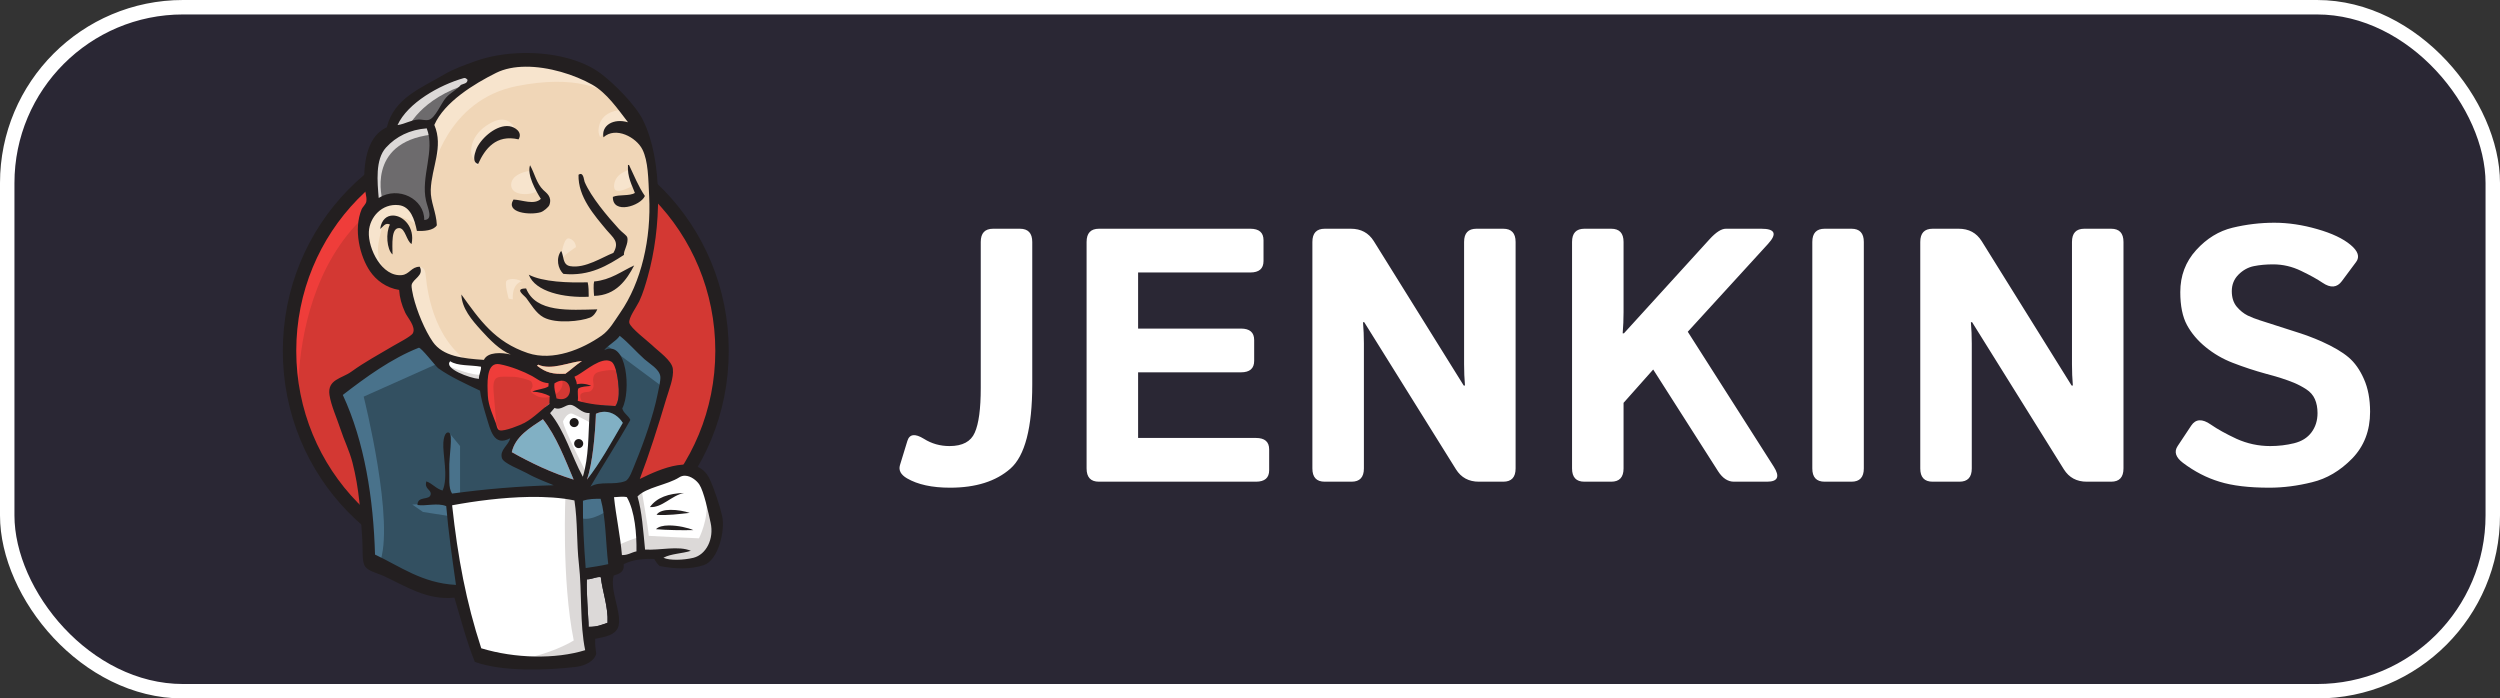 <svg width="519" height="145" viewBox="0 0 519 145" fill="none" xmlns="http://www.w3.org/2000/svg">
<rect x="0" y="0" width="519" height="145" fill="#333333" stroke="none"/>
<rect x="1.5" y="1.5" width="516" height="142" rx="36.5" fill="#2A2734" stroke="white" stroke-width="3"/>
<g clip-path="url(#clip0_53_2)">
<path d="M149.893 72.68C149.893 98.04 129.794 118.598 105.001 118.598C80.207 118.598 60.108 98.04 60.108 72.68C60.108 47.32 80.208 26.76 105.001 26.76C129.794 26.76 149.893 47.32 149.893 72.68Z" fill="#D33833"/>
<path d="M61.938 84.052C61.938 84.052 58.688 36.167 102.81 34.8L99.732 29.67L75.789 37.707L68.949 45.574L62.963 57.033L59.543 70.372L60.568 79.265" fill="#EF3D3A"/>
<path d="M74.253 41.355C66.377 49.415 61.503 60.541 61.503 72.851C61.503 85.158 66.377 96.287 74.253 104.345C82.133 112.402 92.993 117.375 105 117.375C117.007 117.375 127.867 112.402 135.747 104.345C143.623 96.287 148.498 85.158 148.498 72.851C148.498 60.541 143.623 49.414 135.747 41.355C127.867 33.3 117.007 28.327 105 28.326C92.994 28.327 82.133 33.299 74.253 41.356V41.355ZM72.26 106.294C63.89 97.733 58.714 85.902 58.714 72.851C58.714 59.798 63.89 47.968 72.26 39.407C80.63 30.844 92.214 25.537 105 25.538C117.788 25.536 129.374 30.844 137.741 39.407C146.113 47.968 151.289 59.799 151.288 72.851C151.288 85.901 146.113 97.733 137.741 106.294C129.374 114.856 117.788 120.164 105.001 120.164C92.214 120.164 80.628 114.856 72.26 106.294Z" fill="#231F20"/>
<path d="M123.898 72.934L117.057 73.96L107.822 74.986L101.836 75.157L96.021 74.987L91.575 73.618L87.641 69.343L84.563 60.621L83.879 58.74L79.774 57.372L77.38 53.438L75.67 47.794L77.551 42.834L81.997 41.296L85.589 43.006L87.299 46.768L89.352 46.426L90.035 45.571L89.352 41.638L89.18 36.678L90.206 29.838L90.166 25.93L93.285 20.945L98.757 17.011L108.335 12.907L118.938 14.446L128.173 21.116L132.449 27.956L135.185 32.916L135.869 45.229L133.816 55.833L130.054 65.238L126.463 70.198" fill="#F0D6B7"/>
<path d="M129.027 67.975L124.924 72.08V87.984L121.344 102.644L119.623 102.691L120.99 119.109L127.488 118.254L125.95 102.52L123.048 102.599L130.911 102.177C130.911 102.177 134.843 92.258 134.843 91.745C134.843 91.232 138.265 77.38 138.265 77.38L130.567 69.343L129.028 67.973L129.027 67.975ZM87.812 70.539L83.537 72.25L69.855 81.656L70.711 84.393L74.645 96.021L76.354 115.348L77.551 117.398L94.652 123.215L95.68 122.015L93.627 107.65V103.547L118.082 102.52L119.962 101.494L105.086 94.482L107.822 89.182L103.889 90.549L102.349 88.668L100.297 79.775L98.586 79.262L94.824 78.064L91.574 75.158L87.812 70.539Z" fill="#335061"/>
<path d="M77.551 42.835L81.997 41.295L85.589 43.006L87.299 46.768L89.352 46.426L89.865 44.374L88.839 40.441L89.865 31.034L89.009 25.904L92.088 22.312L98.758 17.011L96.876 14.446L87.47 19.063L83.537 22.142L81.313 26.93L77.893 31.547L76.867 37.02L77.551 42.835Z" fill="#6D6B6D"/>
<path d="M100.445 15.021C99.273 15.009 97.902 15.129 97.902 15.129L86.787 19.406L82.51 23.682L80.629 27.102L84.563 26.76C84.563 26.76 87.128 20.432 97.389 17.354C103.802 15.43 102.399 15.042 100.445 15.021ZM89.01 25.904L79.604 28.127L76.867 37.02L77.551 42.834L79.431 41.639C79.431 41.639 75.84 29.665 89.521 27.955L89.01 25.904Z" fill="#DCD9D8"/>
<path d="M110.986 11.475C109.669 11.498 108.366 11.752 107.136 12.223C96.876 16.156 89.351 23.338 89.521 27.955C89.813 35.819 89.693 35.825 89.693 35.825C89.693 35.825 92.601 20.774 107.31 17.866C119.418 15.473 125.778 18.378 128.173 21.114C128.173 21.114 119.923 11.294 110.987 11.474L110.986 11.475ZM129.314 22.825C128.769 22.822 124.401 22.933 124.24 27.102C124.24 27.102 124.24 27.785 124.582 28.469C124.582 28.469 128.516 24.022 130.91 26.416L129.371 22.826C129.371 22.826 129.351 22.825 129.314 22.825ZM104.129 24.835C103.289 24.855 102.253 25.206 100.98 26.075C97.218 28.64 97.56 32.232 98.244 32.916C98.928 33.6 98.743 34.976 99.264 34.031C99.784 33.086 99.613 30.009 101.494 29.154C103.375 28.299 106.46 27.342 107.654 28.932C107.654 28.932 107.132 24.766 104.129 24.836V24.835ZM130.566 35.311C130.566 35.311 127.748 35.905 127.488 38.389C127.228 40.872 130.567 38.901 131.08 38.73L130.566 35.31V35.311ZM109.873 35.482C109.873 35.482 106.111 35.995 106.111 38.389C106.111 40.783 110.387 40.612 111.584 39.586L109.873 35.482ZM79.432 41.64L75.5 45.742L76.184 50.873L78.234 56.173L80.459 56.859C77.209 52.926 78.748 50.188 79.432 46.426C80.115 42.663 86.615 46.598 86.615 46.598L86.443 44.031L83.879 41.981L79.432 41.64ZM118.041 49.487C116.915 49.437 116.485 53.122 116.393 54.073C116.703 53.153 119.564 51.303 119.564 51.303C119.564 51.303 119.564 49.907 118.168 49.509C118.127 49.497 118.084 49.489 118.041 49.487ZM116.393 54.073C116.365 54.143 116.358 54.22 116.373 54.294C116.373 54.294 116.379 54.213 116.393 54.073ZM87.145 55.374L84.905 57.544L85.418 65.069L90.891 73.62C90.891 73.62 97.034 75.006 96.363 74.476C89.01 68.661 88.497 57.886 88.326 56.688C88.156 55.492 87.145 55.374 87.145 55.374ZM106.389 57.923C105.714 57.933 105.267 58.151 105.141 58.319C104.714 58.889 105.598 61.991 105.598 61.991L106.453 62.163C106.283 58.742 108.334 58.399 108.334 58.399C107.576 58.035 106.914 57.915 106.389 57.923Z" fill="#F7E4CD"/>
<path d="M86.615 70.37L69.855 81.656L71.736 86.959L76.184 106.111L76.354 116.203L78.748 117.057C82.168 108.847 75.5 82.34 75.5 82.34L91.574 75.158L86.615 70.37ZM93.229 89.818L92.771 90.891C92.771 90.891 92.43 93.969 92.43 94.824C92.43 95.68 92.771 102.864 92.771 102.864H95.508V92.601L93.228 89.817L93.229 89.818ZM93.285 104.402L85.59 104.744L87.812 106.284L93.285 107.139V104.402ZM129.027 67.975L125.779 71.566L137.75 80.46L138.092 76.356L129.027 67.976V67.975ZM125.607 101.495L119.623 102.691L120.477 107.481C122.7 108.507 126.463 105.77 126.463 105.77L125.607 101.495Z" fill="#49728B"/>
<path d="M91.574 73.62V75.158L93.748 77.553L100.588 80.631L100.76 75.502L96.021 74.986L91.574 73.62ZM141.633 97.904L136.16 99.615L130.91 102.178L128.121 101.668L125.949 102.521L127.781 116.889L134.449 115.006L147.105 114.322L148.986 108.508L145.566 98.418L141.633 97.904ZM119.623 102.691L109.653 102.693L93.627 103.547L93.918 111.416L95.68 122.016L99.22 136.385L107.086 138.094L120.084 137.068L120.254 134.502L118.714 120.65L119.623 102.691ZM120.94 101.325L117.177 91.748L113.243 86.104C113.243 86.104 114.098 83.71 115.296 83.71H119.229L122.991 85.078L122.65 91.406L120.94 101.325Z" fill="white"/>
<path d="M93.115 76.014L92.602 76.699L95.51 78.75L100.297 79.775L100.127 77.725C98.417 78.238 93.115 76.014 93.115 76.014ZM116.885 83.367L112.953 83.879L119.623 99.613L120.99 99.785L121.674 98.075C121.674 98.075 116.884 88.839 116.884 87.471C116.884 87.471 117.74 85.419 118.937 85.931C120.135 86.445 122.701 87.813 122.701 87.813V84.564L116.885 83.367ZM133.133 101.324L130.91 102.178L132.791 111.584C132.107 111.413 127.661 113.467 127.661 113.467L128.171 116.203L130.055 115.518L136.039 114.664L137.75 116.887L142.88 117.057L145.959 116.373L148.695 112.27L148.523 109.19L146.643 103.717C147.156 107.821 145.103 111.756 145.103 111.756C144.248 111.756 134.672 111.242 134.672 111.242C134.672 110.216 133.133 101.324 133.133 101.324ZM119.963 101.494L117.398 102.521C117.398 102.521 116.544 120.308 119.109 132.963C119.109 132.963 113.979 136.212 106.453 137.066L120.818 136.553L122.529 135.527L120.477 107.48L119.963 101.494ZM124.433 119.791C123.697 119.795 122.603 120.317 121.83 120.266C121.717 122.967 122.096 127.299 122.223 130.133C124.019 130.135 124.788 129.741 126.129 129.289C126.28 125.954 125.072 122.867 124.725 119.822C124.63 119.799 124.531 119.788 124.433 119.791Z" fill="#DCD9D8"/>
<path d="M125.777 74.818C123.585 74.92 120.629 77.715 119.252 78.205C119.43 78.717 119.722 79.122 119.744 79.775C120.709 79.537 121.884 79.7 122.721 80.111C121.753 80.219 120.683 80.213 120.043 80.674C119.808 81.351 120.098 82.274 119.941 83.214C122.237 83.862 124.86 84.208 127.761 84.293C128.327 83.56 128.519 82.16 128.451 80.775C128.371 79.105 127.932 75.671 126.901 75.07C126.561 74.873 126.183 74.8 125.777 74.818ZM103.242 75.566C100.918 75.616 101.16 79.674 101.273 82.158C101.368 84.256 102.461 86.476 102.933 87.871C103.157 88.521 103.207 89.213 103.763 89.341C104.747 89.571 107.993 88.274 108.918 87.77C110.873 86.704 112.391 85.01 114.051 83.873L114.113 82.215C113.115 81.717 111.963 81.363 110.496 81.299C111.491 80.799 112.953 80.806 113.859 80.211L113.885 79.549C112.231 79.422 111.6 78.685 110.51 78.088C108.726 77.114 106.046 76.051 103.742 75.611C103.577 75.579 103.41 75.563 103.242 75.566ZM116.672 79.023C116.23 79.027 115.703 79.194 115.102 79.596C114.988 80.855 115.282 81.266 115.535 82.711C119.028 83.804 119.06 79.007 116.672 79.023Z" fill="#D33833"/>
<path d="M125.557 73.621L119.059 77.383L118.715 79.263V83.025L121.109 83.881C121.109 83.881 119.912 82.171 120.768 81.658C121.623 81.145 122.479 81.658 122.992 80.803C123.505 79.947 122.992 79.434 123.162 78.408C123.333 77.382 124.188 77.212 125.043 77.041C125.898 76.871 128.293 76.528 128.635 77.383L127.609 74.305L125.557 73.621ZM104.021 74.651C103.174 74.633 102.402 74.773 101.836 75.158C97.815 77.893 101.056 84.214 103.026 87.932C102.859 85.795 102.68 83.658 102.488 81.523C102.126 77.543 103.445 78.238 106.896 78.238C107.424 78.238 110.141 78.866 110.336 79.264C111.269 81.169 108.776 80.745 111.41 82.182C113.634 83.394 117.562 81.445 116.664 78.75C116.161 78.15 114.044 78.563 113.285 78.17L109.277 76.092C108.109 75.485 105.885 74.69 104.021 74.651ZM103.025 87.931C103.067 88.463 103.111 88.994 103.152 89.525L103.764 89.342C103.56 88.937 103.305 88.459 103.026 87.932L103.025 87.931Z" fill="#EF3D3A"/>
<path d="M108.565 11.006C104.975 11.074 101.464 11.671 98.538 12.748C96.363 13.548 94.256 14.264 92.346 15.386C87.235 18.386 81.809 20.394 80.294 26.433C76.56 28.105 75.434 32.884 75.622 38.43C75.658 39.511 76.245 40.862 76.042 41.879C75.938 42.395 75.238 43.056 75.098 43.392C73.308 47.659 74.743 53.268 76.811 56.301C78.061 58.133 80.131 59.758 82.861 60.189C82.97 61.824 83.363 63.231 84.118 64.888C84.596 65.936 86.381 67.82 85.724 69.157C85.394 69.831 82.487 71.294 81.523 71.873C78.268 73.825 75.909 75.022 72.904 77.185C70.96 78.585 67.919 78.765 68.399 81.993C68.722 84.171 69.962 86.871 70.671 89.055C71.439 91.412 72.539 93.571 73.171 96.017C74.576 101.468 74.869 106.604 75.211 111.928C75.345 114.013 75.123 116.219 75.664 117.37C76.222 118.56 78.29 118.94 79.784 119.634C84.099 121.629 88.677 124.676 94.336 124.071C95.685 128.607 96.96 133.438 98.579 137.411C104.382 139.497 113.543 139.171 119.576 138.446C121.41 138.224 123.345 137.319 123.776 135.729C123.647 134.749 123.504 133.779 123.566 132.62C125.452 132.23 128.019 131.908 128.434 129.82C129.016 126.892 126.585 122.697 127.396 119.484C128.488 119.13 129.654 118.853 129.48 117.129C131.32 116.171 133.503 115.957 135.833 116.047C136.133 116.627 136.56 117.185 136.944 117.504C140.208 118.16 143.369 118.214 146.079 117.33C149.146 116.328 150.609 110.055 149.908 107.07C149.41 104.955 148.284 101.49 147.324 99.442C144.723 93.882 136.971 97.372 132.822 99.434C134.835 94.139 136.566 88.649 138.342 82.709C138.872 80.929 139.92 78.406 139.685 76.562C139.465 74.828 136.761 73.006 135.338 71.632C134.547 70.87 130.859 68.07 130.645 67.022C130.438 66.008 132.149 63.711 132.699 62.562C133.489 60.918 134.055 58.906 134.444 57.537C137.344 47.341 137.639 33.333 133.493 24.951C131.923 21.776 127.533 17.391 124.788 15.314C120.74 12.254 114.546 10.894 108.565 11.006ZM109.043 13.846C113.89 13.799 119.28 15.509 122.93 17.568C125.98 19.288 128.23 22.616 130.376 25.385C127.367 24.492 124.806 26.027 125.273 28.509C127.792 26.2 132.095 28.484 133.368 31.037C134.585 33.477 134.577 37.094 134.764 40.722C135.217 49.52 133.154 58.597 128.733 64.956C127.551 66.654 126.559 68.51 124.897 69.679C120.891 72.492 114.802 75.042 109.588 73.293C102.698 70.981 99.568 66.39 95.778 61.133C95.881 64.021 97.912 66.391 99.918 68.6C101.663 70.525 103.769 72.7 106.035 73.598C104.145 73.154 101.243 73.015 100.455 74.712C96.045 74.419 91.947 73.968 89.861 70.979C88.217 68.623 86.547 64.616 85.798 61.521C85.645 60.885 85.383 59.531 85.447 59.184C85.693 57.841 88.085 57.251 87.144 55.374C85.408 55.358 85.017 56.954 83.424 57.112C79.299 57.52 76.389 51.645 76.576 48.1C76.735 45.086 79.283 42.202 82.768 42.583C85.231 42.853 86.068 45.541 86.546 47.933C87.966 48.009 90.017 47.872 90.689 46.764C90.592 44.061 89.337 41.893 89.423 39.409C89.585 34.741 92.128 30.529 90.166 25.931C92.266 21.167 98.427 17.407 102.984 15.134C104.749 14.254 106.84 13.87 109.044 13.848L109.043 13.846ZM96.505 16.192C96.703 16.224 96.885 16.378 97.061 16.566C97.031 17.377 96.231 17.36 95.691 17.62C94.851 18.653 93.623 19.136 92.601 20.268C91.552 21.428 90.379 24.544 88.989 24.888C88.292 25.062 87.496 24.768 86.889 24.808C85.284 24.909 84.154 25.731 82.526 25.967C84.628 21.372 91.185 17.654 96.3 16.205C96.367 16.186 96.437 16.181 96.505 16.192ZM105.245 26.165C102.608 26.168 99.605 28.987 98.822 31.138C98.504 32.012 98.002 33.728 99.263 34.033C100.676 30.884 102.992 27.848 107.653 28.933C108.548 27.462 106.948 26.381 105.766 26.203C105.593 26.177 105.42 26.165 105.245 26.165ZM88.589 26.645C90.391 31.231 87.296 36.681 88.449 41.696C88.802 43.232 90.023 45.616 88.073 45.668C88.124 41.298 82.703 38.525 78.618 41.094C78.345 37.78 77.872 33.121 80.132 30.635C82.217 28.339 85.091 26.91 88.589 26.645ZM130.365 34.242C130.216 36.759 131.151 38.274 131.8 40.054C130.678 40.76 128.495 40.32 127.23 40.873C127.14 44.596 132.99 42.761 133.88 40.688C132.55 38.756 131.639 36.438 130.585 34.251L130.365 34.241V34.242ZM110.04 34.299C109.348 36.263 111.228 39.597 112.282 41.283C110.909 42.616 108.44 41.509 106.603 41.423C104.85 44.192 110.026 44.713 112.247 44.057C112.855 43.878 113.907 42.967 114.052 42.557C114.669 40.824 113.425 40.064 112.785 39.44C111.365 38.056 111.039 36.13 110.04 34.299ZM120.589 36.109C120.455 36.091 120.294 36.139 120.101 36.279C119.976 40.895 123.406 44.716 125.964 47.799C127.214 49.304 128.72 50.164 127.333 52.502C125.097 53.352 121.478 55.787 118.369 55.255C116.719 54.973 117.091 53.1 116.499 52.082C115.361 53.579 115.807 55.844 116.979 56.862C122.458 57.404 126.187 55.068 129.531 52.919C129.398 52.077 130.543 50.559 130.225 49.293C130.115 48.857 129.123 48.225 128.521 47.566C126.068 44.891 122.707 40.894 121.371 37.768C121.251 37.488 121.17 36.186 120.589 36.109ZM81.609 44.744C80.342 44.724 79.194 45.559 78.923 47.527C79.485 47.159 79.938 46.112 80.951 46.61C80.061 48.347 80.275 51.73 81.486 52.83C81.479 50.768 81.158 47.243 82.916 47.35C84.147 47.424 84.396 50.06 85.444 50.658C86.167 47.18 83.722 44.776 81.609 44.744ZM131.66 55.104C128.987 56.324 126.83 58.101 123.338 58.436C123.169 59.013 123.241 60.469 123.334 61.426C127.901 61.331 130.104 58.067 131.66 55.104ZM109.776 57.025C111.111 60.598 117.129 61.858 122.219 61.604C122.211 60.546 122.216 59.474 122.004 58.606C118.044 58.722 112.689 58.556 109.776 57.025ZM109.223 59.883C106.65 59.886 108.82 61.317 109.256 61.877C110.158 63.037 111.216 65.016 112.864 65.892C115.462 67.272 120.622 66.693 122.494 65.932C123.186 65.652 123.744 64.875 124.001 64.219C118.161 64.359 111.238 64.941 109.223 59.883ZM128.659 69.713C130.659 71.324 131.867 72.84 133.785 74.563C134.825 75.496 136.873 76.614 137.08 78.123C137.195 78.965 136.679 81.028 136.489 81.975C135.649 86.129 133.759 91.617 131.959 95.97C131.305 97.552 130.679 99.53 129.816 99.872C127.452 100.808 124.583 99.781 122.574 101.032C125.274 96.347 128.214 91.921 130.86 87.18C130.457 86.24 129.469 85.839 129.182 84.792C131.04 81.283 130.186 70.389 125.444 72.689C126.107 71.715 127.848 70.911 128.659 69.713ZM86.935 72.193C87.366 72.023 90.512 76.116 90.977 76.448C93.527 78.258 96.693 79.688 99.654 81.101C99.835 82.46 100.254 84.221 100.992 86.577C101.805 89.179 102.476 92.851 105.914 90.975C105.587 92.461 103.677 93.383 104.204 95.116C104.534 96.203 108.144 97.546 109.288 98.192C111.399 99.382 113.325 100.04 114.947 100.736C107.577 100.938 100.656 101.538 93.845 102.465C93.029 101.201 93.358 99.253 93.272 97.24C93.178 95.054 94.087 90.126 93.228 89.82C92.257 89.475 92.075 91.443 92.04 91.877C91.858 94.185 93.139 99.072 91.876 101.835C90.494 101.444 89.813 100.405 88.518 99.933C88.01 101.533 89.57 101.61 89.41 102.626C89.198 103.969 86.653 102.846 86.667 104.843C88.324 105.109 90.866 104.328 92.637 105.075C93.1 110.508 93.844 115.656 94.659 121.427C87.611 121.061 83.049 117.559 77.854 115.13C77.531 103.64 75.7 91.72 71.166 81.99C75.922 78.32 81.244 74.438 86.936 72.194L86.935 72.193ZM126.017 74.819C126.333 74.834 126.63 74.913 126.901 75.071C127.933 75.673 128.372 79.107 128.452 80.777C128.519 82.162 128.326 83.56 127.762 84.294C124.86 84.209 122.238 83.864 119.942 83.216C120.099 82.276 119.807 81.351 120.042 80.673C120.681 80.213 121.753 80.221 122.72 80.113C121.884 79.701 120.71 79.538 119.745 79.776C119.722 79.122 119.429 78.718 119.252 78.206C120.679 77.697 123.806 74.71 126.017 74.819ZM120.817 74.946C119.599 75.74 118.562 76.733 117.393 77.581C114.8 77.71 113.385 77.402 111.48 75.913C111.51 75.793 111.702 75.847 111.71 75.7C114.485 76.937 118.015 75.196 120.817 74.946ZM93.47 74.995C94.917 76 97.717 75.752 99.848 76.126C99.958 76.809 99.406 77.706 99.416 78.657C97.623 78.547 91.989 76.497 93.47 74.995ZM103.242 75.568C103.397 75.564 103.563 75.579 103.742 75.613C106.046 76.053 108.726 77.115 110.51 78.09C111.6 78.686 112.231 79.422 113.885 79.55C113.878 79.77 113.868 79.99 113.86 80.212C112.954 80.807 111.491 80.8 110.497 81.3C111.963 81.364 113.117 81.717 114.115 82.215L114.05 83.874C112.389 85.011 110.872 86.704 108.917 87.77C107.992 88.274 104.747 89.572 103.764 89.342C103.207 89.213 103.157 88.522 102.934 87.872C102.461 86.477 101.37 84.258 101.274 82.16C101.161 79.675 100.918 75.615 103.242 75.568ZM116.536 79.031C116.673 79.02 116.803 79.024 116.926 79.042C119.052 79.355 118.898 83.764 115.534 82.712C115.281 81.268 114.988 80.856 115.101 79.597C115.643 79.236 116.123 79.064 116.536 79.031ZM118.472 84.045C119.69 84.175 120.654 85.855 122.392 85.745C122.113 90.277 122.259 94.825 120.994 98.977C118.637 94.655 117.25 89.437 114.199 85.76C114.521 85.418 114.809 85.039 115.125 84.689C116.507 85.267 117.409 83.931 118.472 84.045ZM125.48 85.487C127.158 85.474 128.532 86.571 129.287 87.784C126.923 91.834 124.661 95.992 121.857 99.564C123.032 96.106 123.536 90.319 123.714 85.907C124.265 85.641 124.868 85.497 125.48 85.487ZM112.71 87.03C115.51 90.584 117.214 95.155 119.09 99.567C114.658 98.231 110.13 96.063 106.246 93.865C107.008 90.561 109.996 88.849 112.71 87.03ZM142.221 98.758C143.438 98.788 144.647 99.776 145.176 100.577C146.132 102.021 147.025 106.272 147.526 108.529C148.273 111.888 146.594 115.158 143.923 115.806C141.979 116.278 138.997 116.403 137.724 115.788C139.282 114.937 141.623 114.932 143.426 114.348C140.843 113.236 137.021 114.284 133.915 114.09C133.54 110.255 133.257 106.097 132.348 103.07C134.161 101.143 138.541 100.68 141.028 99.089C141.383 98.86 141.799 98.745 142.221 98.758ZM142.01 102.336C138.827 102.43 136.34 103.273 134.92 105.274C137.503 105.439 139.363 102.866 142.01 102.336ZM129.47 103.121C129.695 103.131 129.917 103.156 130.13 103.204C131.822 106.114 132.186 110.953 132.13 114.465C131.075 114.669 130.39 115.273 129.11 115.233C128.783 111.232 127.854 107.025 127.472 103.213C128.082 103.201 128.793 103.093 129.47 103.121ZM109.867 103.164C113.207 103.11 116.447 103.306 119.252 103.89C119.937 108.343 119.682 112.735 120.182 117.1C120.844 122.908 120.348 129.534 121.482 134.976C115.309 136.889 106.892 136.704 99.908 134.584C96.761 124.941 95.045 115.788 93.861 104.899C98.448 104.041 104.298 103.254 109.867 103.164ZM124.691 103.548C125.794 107.535 125.728 112.608 126.27 117.115C124.602 117.481 123.382 117.66 121.587 117.93C121.23 113.248 120.957 108.635 121.021 103.959C122.293 103.533 123.415 103.559 124.691 103.548ZM139.177 105.844C137.917 105.86 136.783 106.134 136.297 106.876C138.487 107.056 141.019 106.706 143.177 106.478C142.193 106.138 140.605 105.825 139.177 105.844ZM138.816 109.084C137.688 109.098 136.693 109.312 136.182 109.861C138.486 110.054 141.5 110.102 143.925 110.05C142.942 109.592 140.696 109.06 138.816 109.084ZM124.098 119.82C124.334 119.783 124.548 119.775 124.725 119.822C125.073 122.867 126.28 125.953 126.129 129.288C124.789 129.74 124.019 130.136 122.222 130.133C122.096 127.299 121.716 122.967 121.83 120.265C122.492 120.309 123.391 119.931 124.098 119.82Z" fill="#231F20"/>
<path d="M125.48 85.486C124.868 85.496 124.265 85.639 123.713 85.906C123.535 90.318 123.033 96.105 121.857 99.562C124.662 95.991 126.923 91.832 129.287 87.783C128.531 86.57 127.158 85.473 125.48 85.486ZM112.71 87.03C109.996 88.85 107.01 90.562 106.247 93.866C110.131 96.064 114.659 98.231 119.091 99.567C117.215 95.157 115.511 90.585 112.71 87.03Z" fill="#81B0C4"/>
<path d="M120.817 74.945C119.599 75.74 118.562 76.732 117.393 77.581C114.8 77.709 113.385 77.401 111.48 75.912C111.511 75.792 111.703 75.846 111.71 75.699C114.485 76.936 118.014 75.195 120.817 74.945Z" fill="#F0D6B7"/>
<path d="M120.135 87.728C120.135 87.977 120.036 88.217 119.86 88.393C119.683 88.569 119.444 88.668 119.195 88.668C118.945 88.668 118.706 88.569 118.529 88.393C118.353 88.217 118.254 87.977 118.254 87.728C118.254 87.478 118.353 87.239 118.529 87.063C118.706 86.887 118.945 86.787 119.195 86.787C119.444 86.787 119.683 86.887 119.86 87.063C120.036 87.239 120.135 87.478 120.135 87.728ZM121.076 92.089C121.076 92.338 120.977 92.578 120.8 92.754C120.624 92.931 120.385 93.03 120.135 93.03C119.885 93.03 119.646 92.931 119.47 92.754C119.293 92.578 119.194 92.338 119.194 92.089C119.194 91.839 119.293 91.6 119.47 91.424C119.646 91.247 119.885 91.148 120.135 91.148C120.385 91.148 120.624 91.247 120.8 91.424C120.977 91.6 121.076 91.839 121.076 92.089Z" fill="#1D1919"/>
</g>
<path d="M188.296 99.304C187.002 98.547 186.514 97.632 186.831 96.558L188.369 91.54C188.809 90.1 189.956 89.954 191.812 91.101C193.398 92.102 195.168 92.603 197.122 92.603C199.807 92.603 201.553 91.675 202.358 89.819C203.188 87.964 203.604 84.876 203.604 80.554V50.232C203.604 48.401 204.458 47.485 206.167 47.485H211.733C213.442 47.485 214.297 48.401 214.297 50.232V79.822C214.297 88.806 212.783 94.629 209.756 97.29C206.753 99.927 202.578 101.245 197.231 101.245C193.496 101.245 190.518 100.598 188.296 99.304ZM228.14 100C226.431 100 225.576 99.085 225.576 97.253V50.232C225.576 48.401 226.431 47.485 228.14 47.485H259.561C261.392 47.485 262.307 48.279 262.307 49.866V54.187C262.307 55.774 261.392 56.567 259.561 56.567H236.27V68.213H257.62C259.451 68.213 260.366 69.006 260.366 70.593V74.915C260.366 76.501 259.451 77.295 257.62 77.295H236.27V90.918H260.732C262.563 90.918 263.479 91.711 263.479 93.298V97.62C263.479 99.207 262.563 100 260.732 100H228.14ZM275.015 100C273.306 100 272.451 99.085 272.451 97.253V50.232C272.451 48.401 273.306 47.485 275.015 47.485H280.435C282.534 47.485 284.121 48.34 285.195 50.049L303.872 80.041H304.128C304.006 78.577 303.945 77.112 303.945 75.647V50.232C303.945 48.401 304.8 47.485 306.509 47.485H312.075C313.784 47.485 314.639 48.401 314.639 50.232V97.253C314.639 99.085 313.784 100 312.075 100H307.021C304.922 100 303.335 99.145 302.261 97.436L283.218 66.894H282.961C283.083 68.359 283.145 69.824 283.145 71.289V97.253C283.145 99.085 282.29 100 280.581 100H275.015ZM328.921 100C327.212 100 326.357 99.085 326.357 97.253V50.232C326.357 48.401 327.212 47.485 328.921 47.485H334.487C336.196 47.485 337.051 48.401 337.051 50.232V64.807C337.051 66.272 336.99 67.737 336.868 69.202H337.124L354.922 49.646C356.24 48.206 357.363 47.485 358.291 47.485H365.652C368.508 47.485 368.972 48.535 367.043 50.635L350.381 68.872L368.215 96.851C369.558 98.95 369.094 100 366.824 100H359.976C358.706 100 357.607 99.28 356.68 97.839L343.203 76.709L337.051 83.63V97.253C337.051 99.085 336.196 100 334.487 100H328.921ZM378.799 100C377.09 100 376.235 99.085 376.235 97.253V50.232C376.235 48.401 377.09 47.485 378.799 47.485H384.365C386.074 47.485 386.929 48.401 386.929 50.232V97.253C386.929 99.085 386.074 100 384.365 100H378.799ZM401.211 100C399.502 100 398.647 99.085 398.647 97.253V50.232C398.647 48.401 399.502 47.485 401.211 47.485H406.631C408.73 47.485 410.317 48.34 411.392 50.049L430.068 80.041H430.325C430.203 78.577 430.142 77.112 430.142 75.647V50.232C430.142 48.401 430.996 47.485 432.705 47.485H438.271C439.98 47.485 440.835 48.401 440.835 50.232V97.253C440.835 99.085 439.98 100 438.271 100H433.218C431.118 100 429.531 99.145 428.457 97.436L409.414 66.894H409.158C409.28 68.359 409.341 69.824 409.341 71.289V97.253C409.341 99.085 408.486 100 406.777 100H401.211ZM453.176 96.082C451.663 94.934 451.296 93.774 452.078 92.603L454.897 88.355C455.825 86.963 457.18 86.89 458.962 88.135C460.33 89.087 462.112 90.076 464.309 91.101C466.531 92.102 468.862 92.603 471.304 92.603C473.013 92.603 474.661 92.407 476.248 92.017C477.834 91.626 479.043 90.869 479.873 89.746C480.703 88.623 481.118 87.293 481.118 85.754C481.118 84.656 480.935 83.691 480.569 82.861C480.203 82.031 479.604 81.348 478.774 80.811C477.944 80.273 477.09 79.822 476.211 79.456C474.673 78.821 472.732 78.198 470.388 77.588C468.069 76.953 465.774 76.196 463.503 75.317C461.477 74.536 459.622 73.462 457.937 72.095C456.252 70.728 454.946 69.189 454.019 67.481C453.091 65.772 452.627 63.489 452.627 60.632C452.627 57.239 453.726 54.334 455.923 51.916C458.12 49.499 460.647 47.949 463.503 47.266C466.36 46.582 469.241 46.24 472.146 46.24C475.027 46.24 477.993 46.68 481.045 47.559C484.121 48.438 486.44 49.536 488.003 50.855C489.541 52.148 489.919 53.32 489.138 54.37L486.172 58.362C485.171 59.729 483.828 59.839 482.144 58.691C481.069 57.959 479.592 57.141 477.712 56.238C475.857 55.334 473.916 54.883 471.89 54.883C470.449 54.883 469.119 55.005 467.898 55.249C466.702 55.493 465.64 56.079 464.712 57.007C463.784 57.935 463.32 59.082 463.32 60.449C463.32 61.768 463.662 62.842 464.346 63.672C465.029 64.478 465.786 65.088 466.616 65.503C467.446 65.894 468.289 66.223 469.143 66.492C471.78 67.346 474.136 68.103 476.211 68.762C478.286 69.397 480.203 70.105 481.96 70.886C484.402 71.985 486.27 73.084 487.563 74.182C488.857 75.281 489.919 76.782 490.75 78.686C491.604 80.591 492.031 82.861 492.031 85.498C492.031 89.404 490.786 92.639 488.296 95.203C485.806 97.742 483.035 99.377 479.983 100.11C476.956 100.867 474.001 101.245 471.121 101.245C466.873 101.245 463.418 100.83 460.757 100C458.096 99.194 455.569 97.888 453.176 96.082Z" fill="white"/>
<defs>
<clipPath id="clip0_53_2">
<rect width="128" height="128" fill="white" transform="translate(41 11)"/>
</clipPath>
</defs>
</svg>
